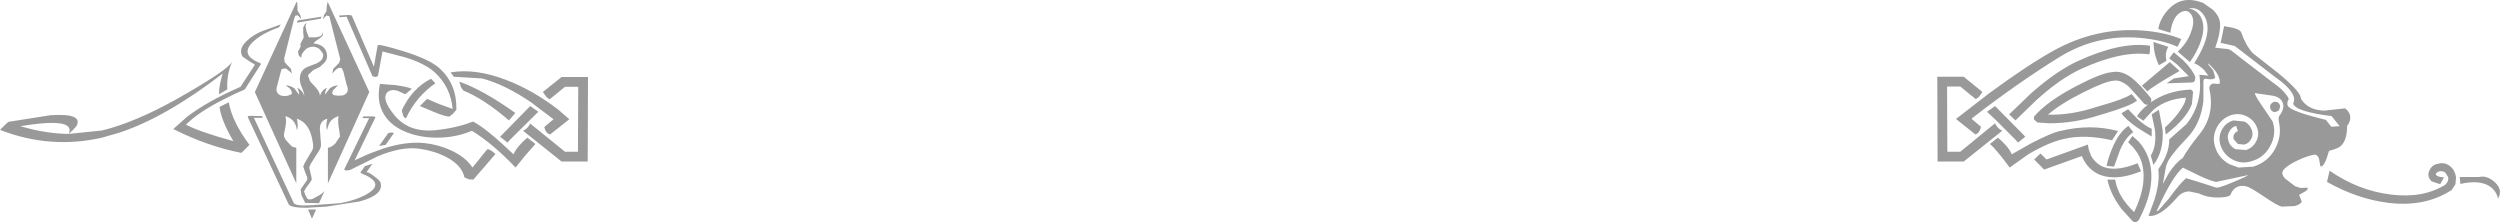 <?xml version="1.0" encoding="UTF-8" standalone="no"?>
<svg
   xmlns:dc="http://purl.org/dc/elements/1.1/"
   xmlns:cc="http://creativecommons.org/ns#"
   xmlns:rdf="http://www.w3.org/1999/02/22-rdf-syntax-ns#"
   xmlns:svg="http://www.w3.org/2000/svg"
   xmlns="http://www.w3.org/2000/svg"
   xmlns:sodipodi="http://sodipodi.sourceforge.net/DTD/sodipodi-0.dtd"
   xmlns:inkscape="http://www.inkscape.org/namespaces/inkscape"
   viewBox="-219.7 -3.45 434.95 38.65"
   id="svg2832"
   version="1.1"
   inkscape:version="0.47 r22583"
   width="100%"
   height="100%"
   sodipodi:docname="civilwar.svg">
  <defs
     id="defs2842">
    <inkscape:perspective
       sodipodi:type="inkscape:persp3d"
       inkscape:vp_x="0 : 19.325 : 1"
       inkscape:vp_y="0 : 1000 : 0"
       inkscape:vp_z="434.95 : 19.325 : 1"
       inkscape:persp3d-origin="217.475 : 12.883333 : 1"
       id="perspective2846" />
  </defs>
  <sodipodi:namedview
     pagecolor="#ffffff"
     bordercolor="#666666"
     borderopacity="1"
     objecttolerance="10"
     gridtolerance="10"
     guidetolerance="10"
     inkscape:pageopacity="0"
     inkscape:pageshadow="2"
     inkscape:window-width="1644"
     inkscape:window-height="801"
     id="namedview2840"
     showgrid="false"
     inkscape:zoom="1"
     inkscape:cx="214.70417"
     inkscape:cy="59.325"
     inkscape:window-x="2031"
     inkscape:window-y="222"
     inkscape:window-maximized="0"
     inkscape:current-layer="g2836" />
  <desc
     id="desc2834">Created by Action Script Viewer - http://www.buraks.com/asv</desc>
  <g
     id="g2836">
    <path
       d="M161.55,-0.9 Q162.25,0.2,161.45,2.25 Q160.85,3.95,159.2,5.55 L161.3,7.35 Q162.8,5.25,163.4,3.05 Q164,0.8,163.1,-0.65  Q162.35,-1.8,161.1,-1.95 Q162.5,-2.3,163.5,-1.1 Q164.5,0.1,164.35,1.95 Q164.2,4.15,162.05,7.55 Q162.85,7.85,163.75,8.7  L164.5,9.7 L162.95,9.55 Q163.6,14.5,160.7,18.15 L157.7,20.8 Q157.75,23.25,155.8,26 Q156.1,28.25,155.1,31.4 L154.1,34.1  Q156,34.4,158.95,31.05 Q159.85,29.9,161.15,29.85 L162.85,30.2 Q164.5,31,166.5,30.9 Q168.25,30.85,168.4,30.35  Q169.1,28.6,171.05,28.95 Q171.65,29.05,174.05,30.65 Q176.55,32.35,177.25,32.5 L179.55,32.4 Q180.7,32.05,180.75,31.6  L180.3,30.45 L181.1,30 Q181.95,29.6,181.75,29.2 L180.55,29.25 L179.6,28.95 L177.85,27.6 Q177.1,26.8,177.55,26.15  Q178.15,25.35,180.05,24.45 Q181.75,23.65,183,23.45 Q183.4,23.4,183.75,24.1 L184,25.5 Q184.7,25.7,185.5,22.8  Q187,22.4,187.5,22 Q188.65,21,188.65,18.45 Q189.2,17.75,189.2,17 Q189.2,16.1,188.3,15.4 L184.65,15.8  Q181.8,15.7,180.6,13.7 Q180.65,12.55,176.7,9.3 L172.25,5.8 Q171,4.45,170.25,2.25 Q170.1,1.7,168.65,1.35 L167.25,1.1  L166.65,4 L169.1,4.55 L176.25,10.05 Q178.15,11.35,178.95,12.55 Q179.75,13.75,179.25,14.55 Q179.6,15.95,185.95,16.75  L187.35,18.5 L185.9,18.6 L184.95,17.4 Q178.7,15.9,178.3,14.9 Q178.15,14.35,178.45,13.9 Q178.6,13.7,178,12.95  Q177.25,11.95,175.65,10.85 L171.35,7.55 L168.5,5.35 Q168.05,5.05,167.5,5.05 L165.7,4.85 Q166.6,2.45,166.55,0.7  Q166.5,-0.6,165.3,-1.75 L163.6,-2.95 Q159.95,-4.35,157.6,-1.85 Q156.1,-0.25,155.8,1.6 L157.9,2.25 Q158.3,-0.8,160,-1.45  Q160.95,-1.8,161.55,-0.9 M214.9,31.1 Q215.8,29.6,214.35,28.25 Q212.95,27,211.6,27.35 L208.25,27.35 L208.35,28.55  Q212.1,27.7,213.9,29.3 Q214.75,30.15,214.9,31.1 M206.25,27.4 Q206.35,28.05,205.8,28.6 L205.8,28.65  Q201.9,31.1,196.25,30.4 Q190.6,29.7,185.6,26.25 L185.15,28.2 Q190.5,31.2,195.9,31.85 Q202.25,32.6,206.85,29.6  L207.5,28.6 L207.6,27.4 Q207.45,26.2,206.6,25.5 Q205.65,24.7,204.45,25.05 Q203.45,25.2,203,26.15  Q202.45,27.2,203.35,28.1 L204.85,28.6 L205.5,27.4 Q204.4,27.35,204.15,27 Q203.9,26.65,204.7,26.35  Q205.3,26.25,205.75,26.6 L206.25,27.4 M164.5,7.6 Q166.65,9.5,166.5,11.1 L166.1,11.15 L165.6,11.1 Q165.15,11,164.9,11.35  Q164.6,11.65,164.7,12.1 Q165,13.4,164.95,14.8 Q164.8,17.6,163.05,19.8 Q160.95,22.4,160.05,24.05  Q158.8,24.85,157.55,26.8 L156.6,28.55 L157.15,25.45 Q157.4,24.75,157.6,24.4 Q158.45,23,160.85,20.5  Q163.2,18.05,163.65,14.1 L163.65,10.65 L163.75,10.35 Q163.85,10.25,164.05,10.25 Q164.95,10.45,165.5,10.25 L165.7,10  L165.35,8.8 L164.45,7.7 L164.5,7.6 M162.25,10 Q161.8,8.7,160.15,7.05 L158.5,5.65 L157.7,6.7 L159.1,7.8 L161.1,9.8  L158.5,10.2 L157.25,11.05 L161.6,10.9 Q161.95,10.9,162.15,10.6 L162.25,10 M168.85,17.5 Q167.5,17.9,166.85,19.15  Q166.2,20.4,166.6,21.75 Q167.15,23.45,168.7,24.3 Q170.3,25.15,172,24.6 Q174.2,24,175.3,21.9 Q176.4,19.85,175.7,17.7  L174.15,15.4 Q172.6,13.2,172.6,12.75 L175.7,13.2 Q177.1,13.45,177.45,14.45 Q177.85,15.4,176.8,16.8  Q176.65,17.25,176.85,18.1 Q177.25,20.3,176.15,22.4 Q174.9,24.75,172.3,25.55 L169.75,25.7 L168.25,25.15  Q166.25,24.1,165.65,22 Q165.15,20.3,166,18.7 Q166.85,17.1,168.55,16.55 Q170,16.15,171.3,16.85 Q172.6,17.55,173.05,18.95  Q173.4,20.1,172.8,21.2 Q172.2,22.3,171.05,22.65 L169.2,22.5 Q168.2,21.95,168,21 Q167.7,20.2,168.15,19.45  Q168.55,18.65,169.35,18.45 L169.65,19.35 Q169.25,19.5,169,19.9 Q168.8,20.2,168.9,20.75 L169.65,21.6 L170.75,21.7  Q171.55,21.5,171.95,20.75 Q172.35,20.05,172.1,19.25 Q171.75,18.2,170.8,17.7 L168.85,17.5 M176.05,14.25  Q175.7,14.3,175.45,14.6 Q175.2,14.85,175.25,15.2 Q175.35,16.05,176.2,16.05 L176.8,15.75 L177,15.1  Q176.9,14.25,176.05,14.25 M170.85,27.35 Q166.7,29.25,165.9,29.2 L163.1,28.3 L160.65,27.55 Q159.55,28.45,157.6,31.15  L155.8,33.2 L155.5,33.3 L155.8,32.65 Q158.3,27.2,160.05,25.75 L160.1,25.7 L160.15,25.75 L162.8,27.05  Q164.95,28.05,165.85,28.2 L171.5,27 L170.85,27.35 M159.8,3.35 Q156.95,2.15,152.9,1.85 Q144.95,1.3,137.6,5.35  Q133,7.9,126.35,12.8 L120.6,17.25 L124,19.95 Q124.75,19.65,124.95,18.6 L123.35,17.25 L123.4,17.2 L123.35,17.15  Q131.1,11.15,138.4,6.6 Q145.05,2.45,152.7,3.15 Q156.55,3.5,159.15,4.7 L159.8,3.35 M154.35,4.5 Q149.25,3.75,141.75,7.2  Q138,8.95,133.65,12.8 L129.85,16.45 L130.95,17.5 L134.55,14 Q138.75,10.2,142.35,8.55 Q149.35,5.35,154.15,6  Q154.4,6,154.35,4.5 M155.05,5.05 Q155.25,6.5,155.9,7.9 L157.2,7.15 L157.1,6.35 Q157.1,5.4,157.55,4.7 L154.95,3.85  L155.05,5.05 M157.8,7.35 L152.95,11.45 L153.9,12.45 Q154.85,11.55,159.5,8.9 L157.8,7.35 M147.75,9.1  Q145.85,9.25,141.4,11.6 Q136.55,14.15,134.35,16.65 Q134.05,16.95,134.2,17.35 L134.75,17.85 L136.8,18  Q141.2,18,145.5,16.6 L146.2,16.4 Q150.9,15,151.95,14.15 L152.1,14.05 L151.15,12.9 L151.1,12.95  Q149.85,13.8,145.75,14.95 L145.05,15.15 Q140.75,16.6,136.6,16.5 Q139,14.45,143,12.5 Q146.6,10.7,148,10.6  Q149.15,10.35,150.65,11.6 L153.1,14.3 L153.25,14.5 Q153.6,14.85,154,14.75 Q152.6,15.85,152.1,16.8 L153.2,17.55  L154.95,15.65 Q157.25,13.75,160.6,13.55 Q160.6,14.25,159.75,15.55 Q158.75,17.1,156.95,18.75 L157.1,19.95  Q160.75,17.15,161.65,14.65 L161.85,12.55 Q161.65,12.05,161.2,12.15 Q157.4,12.35,154.5,14.35 Q154.7,13.9,154.45,13.55  L154.3,13.35 Q152.4,11.05,151.3,10.2 Q149.5,8.75,147.75,9.1 M149.4,16.25 Q150,17.25,152.2,18.8 L154.65,20.3  L154.65,18.95 Q153.75,18.6,152.35,17.4 L150.55,15.55 L149.4,16.25 M143.55,21.7 L136.35,24.3 L135.3,23.25 L134.2,24.3  L135.95,26.05 L142.5,23.7 Q143.35,25.75,145.1,26.7 Q146.35,27.4,148.15,27.4 Q150.2,27.4,152.8,26.35 L152.2,24.95  Q148.1,26.6,145.85,25.4 Q144.75,24.8,144.1,23.65 L143.7,22.55 L143.55,21.7 M151.4,22.15 Q152.35,23.25,152.8,24.45  Q154.1,28.25,151.6,33.45 Q148.75,30.75,148.3,27.8 L146.95,27.8 Q147.45,30.3,149.4,32.9 L151.4,35.1 L151.8,35.2  L151.95,35.2 L152.4,34.85 Q155.7,28.6,154.05,23.95 Q153.5,22.45,152.4,21.2 L151.3,20.2 L150.55,21.3 L151.4,22.15  M148.8,19.35 Q143.95,18.05,138.7,19.35 Q137.2,19.65,133.65,21.5 L130.3,23.4 Q129.8,22.1,127.9,20.5 L126.5,21.6  Q127.5,22.4,129.95,25.7 L133.1,23.45 Q136.5,21.4,139.25,20.75 Q142.95,19.85,147.75,20.95 L148.8,19.35 M151.45,19.55  L150.6,18.45 Q148.9,19.6,147.7,22.55 Q147.1,24,146.8,25.4 L148.1,25.55 L149.15,22.65 Q150.1,20.45,151.45,19.55  M154.65,16.45 L155.2,19.05 Q155.55,21.95,154.5,23.6 L154.95,25.25 Q156.8,22.85,156.55,19.1 L155.9,15.65 L154.65,16.45  M125.2,12.55 L121.95,9.9 L117.35,9.9 L117.4,24.65 L121.95,24.65 L128.65,19.3 Q127.8,18.9,127.4,18 L121.35,22.95  L119.1,22.95 L119.05,11.6 L121.35,11.6 L124.05,13.8 L124.6,13.4 L125.2,12.55 M131.4,21.35 L132.65,20.35 L132.35,20  L127.4,15 L126,16 L127.6,17.5 L130.95,20.85 L131.4,21.35 M-167.95,-2.5 Q-167.95,-2.95,-168.1,-3.15 L-175.35,12.55  L-175.35,12.6 L-168.15,28.45 L-168.15,22.25 L-168.8,22.1 L-169.05,21.9 L-169.7,21.2 Q-170.35,20.55,-170.3,19.95  L-170,18.4 Q-169.85,17.45,-170.05,16.75 Q-168.25,17.3,-168.05,19.2 Q-167.75,18.5,-168.05,17.2  Q-165.85,17.95,-165.35,20.95 Q-165.15,21.9,-165.25,22.35 Q-165.35,22.75,-165.8,23.4 L-166.7,24.95 L-166.95,25.5  L-166.6,26.55 L-166.25,27.4 L-166.25,27.85 L-166.85,28.7 L-167.4,29.5 L-167.25,30.5 L-166.6,31.85 L-164.2,31.9  L-163.25,29.8 L-163.85,30.35 L-165.3,31.15 Q-165.85,31.35,-166.2,31.15 L-166.55,30.55 L-166.8,29.85 L-166.5,29.3  L-165.8,28.35 L-165.45,27.8 L-165.55,27.2 L-165.9,25.7 L-165.7,25.15 L-164.25,22.85 Q-163.85,22.3,-163.85,21.7  L-164.05,18.95 Q-164.05,17.55,-162.75,17.2 Q-163.05,18.45,-162.8,19.2 Q-162.55,18.05,-162.15,17.6  Q-161.7,17.05,-160.8,16.75 Q-161,17.6,-160.65,19.4 L-160.55,20.3 L-161.35,21.5 Q-162.05,22.2,-162.65,22.25  L-162.65,28.45 L-155.45,12.55 L-162.7,-3.15 L-162.85,-2.35 L-162.9,-1.5 L-163.35,-0.8 L-163.5,-0.1 L-163.45,-0.15  L-162.95,-0.75 L-162.45,-0.65 Q-162.3,-0.5,-162.3,-0.2 L-160.5,6.85 L-160.7,7.5 L-161.7,8.5 L-161.9,9.35 L-161.25,8.65  Q-160.65,8.15,-160.2,8.45 L-159.95,9.05 L-159.4,11.25 Q-159.15,11.95,-159.2,12.15 Q-159.2,12.85,-160.05,13.15  L-160.85,13.2 L-161.65,13.1 L-161.9,12.8 L-161.8,12.3 L-161,11.5 L-160.85,11.4 Q-161.6,11.4,-162.3,11.9 L-163.15,13  Q-163.15,12.4,-162.8,11.85 Q-163.6,12.05,-164.05,13.2 L-164.1,12.85 Q-164.25,12.25,-165.15,11.35 L-165.75,10.7  L-166.1,9.75 L-166.05,9.55 L-165.2,8.75 L-164.05,8.2 L-163.2,7.4 Q-162.75,6.85,-162.8,6.15 Q-162.95,4.35,-165.15,4.1  Q-165,3.8,-164.05,3.2 L-163.6,2.8 Q-163.4,2.55,-163.55,2.15 Q-163.5,2.85,-164.7,3.05 L-166,3.05 Q-166,2.8,-166.35,2.1  L-166.55,1.05 L-166.35,0.45 L-166.7,0.85 L-166.95,1.35 L-166.95,2.2 L-166.85,3.05 L-167.45,4.2 L-167.4,4.65  L-167.7,5.25 L-167.85,5.45 L-167.8,5.8 Q-167.8,6.25,-167.4,6.5 L-167.25,6.55 Q-167.35,6,-166.75,5.4  Q-166.45,5,-166.05,4.85 Q-165.05,4.4,-164.1,5.1 L-163.55,5.8 Q-163.35,6.3,-163.65,6.8 Q-164.1,7.5,-165.35,7.85  L-166.35,8.25 Q-167.35,8.75,-167.5,9.85 Q-167.65,10.65,-167.25,11.6 Q-166.75,12.75,-166.75,13.2 Q-167.2,12.1,-168,11.85  L-167.95,11.95 Q-167.65,12.4,-167.65,13.05 L-168.5,11.9 Q-169.3,11.4,-170,11.4 L-169.25,11.95 Q-168.75,12.65,-169,12.95  L-169.6,13.2 Q-171.05,13.45,-171.5,12.6 Q-171.7,12.25,-171.5,11.55 L-170.85,9.05 L-170.7,8.55 L-169.95,8.45  L-169.05,9.2 L-168.9,9.35 L-169.1,8.5 L-169.85,7.75 L-170.2,7.3 L-170.25,6.65 L-168.55,-0.1 L-168.35,-0.7 L-167.9,-0.8  L-167.75,-0.65 L-167.35,-0.15 L-167.3,-0.1 L-167.45,-0.8 L-167.95,-1.65 L-167.95,-2.5 M-163.75,-0.55 L-167.9,0.1  L-168.05,0.5 L-163.9,-0.2 L-163.75,-0.55 M-159.4,-0.55 L-159.3,-0.3 L-154.9,9.8 L-154.4,9.95 L-153.95,9.8 L-153.15,5.5  L-149.3,6.5 Q-145.85,7.55,-144.1,9.1 Q-141.3,11.65,-140.95,15.5 L-143.3,14.65 L-145.4,13.75 L-146.05,14.4 L-146.65,15  L-144.15,16.05 Q-142.45,16.75,-141.55,16.85 L-140.9,16.35 L-140.3,15.65 Q-140.2,11.25,-143.15,8.5  Q-144.85,6.9,-149.55,5.45 Q-153.95,4.1,-154,4.45 L-154.65,8.15 L-158.5,-0.75 L-159,-0.85 L-160.7,-0.75 L-160.6,-0.45  L-159.4,-0.55 M-117.4,9.95 L-122,9.95 L-125.25,12.55 L-124.65,13.4 L-124.1,13.85 L-121.4,11.65 L-119.1,11.65  L-119.15,22.95 L-121.4,22.95 L-127.45,18.05 Q-127.9,18.95,-128.7,19.3 L-122,24.65 L-117.45,24.65 L-117.4,9.95  M-141.3,9.15 L-140.75,9.9 L-135.85,10.2 Q-131.95,11.2,-127.3,14.35 L-123.4,17.3 L-125,18.65 Q-124.8,19.7,-124,19.95  L-120.65,17.3 L-122.6,15.6 Q-127.05,12.2,-131.65,10.45 Q-137.05,8.4,-141.3,9.15 M-139.1,12.3 Q-135.5,13.75,-131.15,17.5  L-130.05,16.2 Q-135.65,12.2,-139.8,10.75 L-139.5,11.7 L-139.1,12.3 M-134.15,22.8 Q-134.85,22.4,-134.95,22.55  L-137.5,25.7 Q-138.65,23.9,-141.25,22.7 Q-143.45,21.7,-145.8,21.45 Q-148.95,21.1,-153.05,22.4 L-154.4,22.9  Q-155.85,23.4,-158,24.45 L-154.4,17 Q-154.35,16.8,-154.9,16.8 L-156.5,16.8 L-156.6,17.1 L-155.45,17.1 L-155.5,17.15  L-159.8,26 Q-159.85,26.2,-159.4,26.2 L-158.85,26.15 L-154,23.75 Q-149.7,21.95,-146.6,22.45 Q-144.1,22.8,-142,23.9  Q-139.35,25.3,-138.9,27.4 L-138.15,27.75 L-137.35,27.8 L-133.5,23.35 L-134.15,22.8 M-137.55,17.75  Q-140.4,18.85,-144,19.2 Q-148.65,19.65,-151.15,16.5 Q-153.4,13.75,-152.3,12.6 Q-151.65,12,-150.5,12.35 L-149.2,12.95  L-148.05,12 Q-148.8,11.65,-150.95,11.35 L-153.6,11.15 Q-154.35,14.65,-152.45,17.1 Q-151.2,18.7,-148.85,19.6  Q-146.5,20.5,-143.65,20.5 Q-140.4,20.5,-137.6,19.3 Q-133.95,21.55,-130,25.7 L-128.4,23.7 L-126.55,21.6 L-127.95,20.5  Q-129.75,22,-130.35,23.4 Q-135.25,18.75,-137.4,17.7 L-137.55,17.75 M-131,20.9 L-126.05,16 L-127.45,15 L-132.7,20.35  L-131.4,21.35 L-131,20.9 M-144.7,10.25 Q-148,11.9,-149.8,15.75 L-149.55,16.7 Q-149.15,17.35,-149,17  Q-148.25,15.35,-146.85,13.65 Q-145.4,12,-143.95,11.05 L-144.7,10.25 M-153.75,21.95 L-152.6,21.75 L-151.2,19.75  Q-151.1,19.65,-151.6,19.6 L-152.15,19.7 L-153.75,21.95 M-156,26.6 L-154.9,25.05 L-156.2,25.45 L-157,26.55 L-156.85,26.7  Q-152.8,28.3,-155.45,30.05 Q-157.3,31.3,-160.55,31.9 L-165.4,32.25 L-167.05,32.3 Q-168.4,32.25,-168.6,31.85  L-175.5,17.1 L-175.55,17.05 L-174,17.05 L-174.1,16.75 L-176.1,16.7 Q-176.65,16.7,-176.6,16.9 L-169.5,32.05  Q-169.2,32.7,-166.4,32.7 L-162.9,32.5 L-157.15,31.6 Q-152.85,30.45,-153.5,28.3 Q-153.65,27.9,-154.7,27.15  Q-155.8,26.3,-156,26.6 M-170.85,0.8 L-174.05,1.95 Q-175.65,2.6,-176.75,3.65 Q-178.3,5.1,-177.5,6.4 L-175.95,7.45  Q-175.35,7.7,-175.4,7.9 L-175.9,8.65 L-177.85,11.65 Q-183.8,14.25,-187.25,16.95 L-189.55,19 Q-183.6,22,-177.7,23.15  L-176.3,21.75 Q-179.3,17.75,-179.9,14.35 L-181.5,15.15 Q-181.2,17.55,-179.1,21.1 Q-184.65,19.6,-187.35,18.25  Q-185.3,16.15,-181,13.95 Q-178.85,12.85,-177.1,12.1 L-174.3,7.7 L-174.4,7.55 Q-177.95,6.15,-175.85,4  Q-174.35,2.45,-171.15,1.3 L-170.85,0.8 M-179.3,7.25 Q-180,8.75,-189.25,13.95 Q-196.4,17.9,-201.95,19.25 L-207.75,19.85  Q-211.8,19.8,-216.15,18.5 Q-206.4,16.9,-207.75,19.85 L-207.05,19.2 L-206.4,18.5 Q-205.15,16.2,-210.95,16.6  L-218.25,17.75 L-218.9,18.35 L-219.7,19.15 Q-210.95,22.55,-201.95,20.5 L-199.15,19.7 Q-191.05,17.1,-180.95,9.35  Q-181.6,11.35,-181.6,12.95 L-180.15,12.1 Q-180.3,9.55,-179.3,7.25 M-166.1,33 L-165.45,34.55 L-165.4,34.55 L-164.7,33  L-166.1,33 "
       id="path2838"
       style="fill:#999999;fill-opacity:1;fill-rule:nonzero;stroke:none"
       stroke-opacity="1"
       stroke-width="0.01"
       stroke="#000000"
       fill="none" />
  </g>
</svg>
